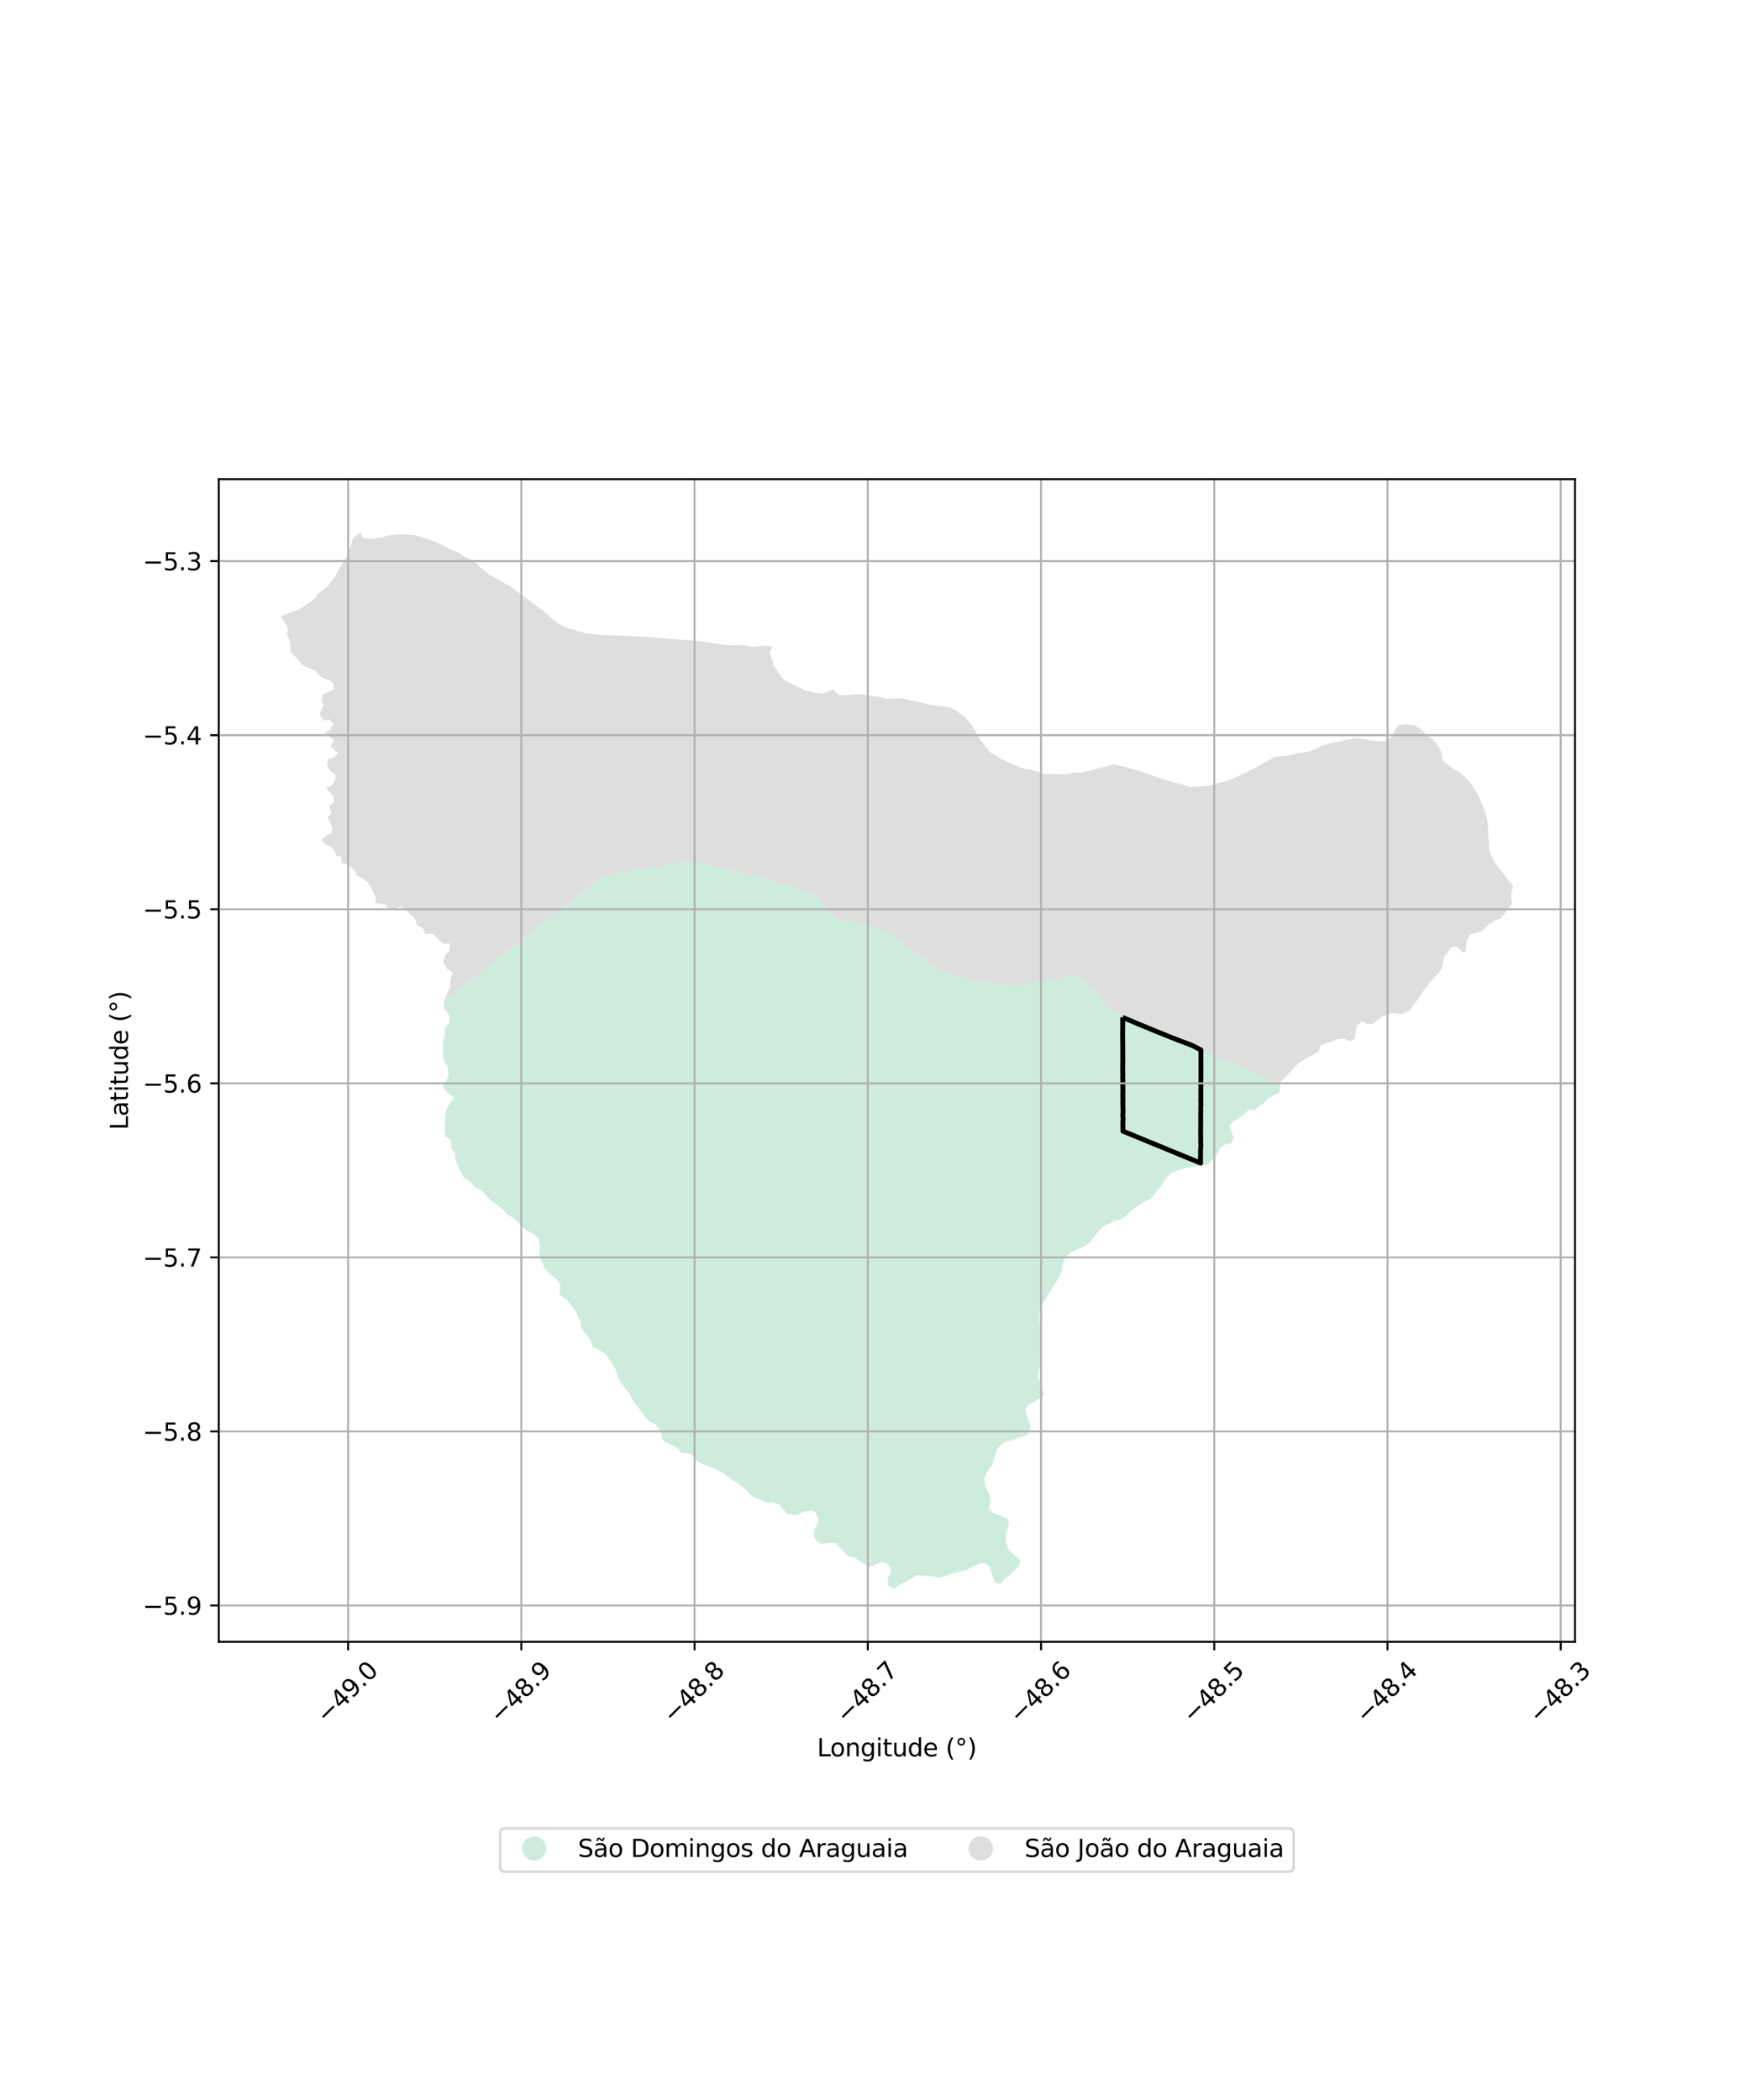 <?xml version="1.0" encoding="utf-8" standalone="no"?>
<!DOCTYPE svg PUBLIC "-//W3C//DTD SVG 1.1//EN"
  "http://www.w3.org/Graphics/SVG/1.1/DTD/svg11.dtd">
<svg xmlns:xlink="http://www.w3.org/1999/xlink" width="720pt" height="864pt" viewBox="0 0 720 864" xmlns="http://www.w3.org/2000/svg" version="1.1">
 <defs>
  <style type="text/css">*{stroke-linejoin: round; stroke-linecap: butt}</style>
 </defs>
 <g id="figure_1">
  <g id="patch_1">
   <path d="M 0 864 
L 720 864 
L 720 0 
L 0 0 
z
" style="fill: #ffffff"/>
  </g>
  <g id="axes_1">
   <g id="patch_2">
    <path d="M 90 675.493 
L 648 675.493 
L 648 197.147 
L 90 197.147 
z
" style="fill: #ffffff"/>
   </g>
   <g id="PatchCollection_1">
    <path d="M 305.849 612.086 
L 303.487 610.313 
L 300.522 608.423 
L 298.026 606.474 
L 294.779 604.654 
L 294.554 604.565 
L 288.462 602.144 
L 286.086 600.707 
L 284.307 598.164 
L 280.403 597.806 
L 278.505 595.74 
L 276.267 594.509 
L 273.758 593.395 
L 272.407 591.817 
L 271.912 589.061 
L 269.956 586.213 
L 267.912 585.136 
L 266.131 583.83 
L 262.39 578.73 
L 260.888 576.989 
L 259.003 573.491 
L 255.677 569.283 
L 254.473 567.133 
L 253.379 563.601 
L 251.798 560.901 
L 249.184 557.144 
L 246.31 555.254 
L 243.836 554.243 
L 242.83 551.15 
L 240.398 548.172 
L 239.008 546.198 
L 238.787 543.717 
L 237.009 539.784 
L 233.544 535.157 
L 230.135 532.492 
L 230.57 528.515 
L 228.616 525.959 
L 225.821 524.054 
L 223.997 521.645 
L 222.892 518.939 
L 221.881 516.819 
L 222.085 514.179 
L 222.041 511.566 
L 221.347 509.302 
L 219.232 507.393 
L 216.514 506.3 
L 213.827 503.549 
L 210.856 500.834 
L 208.938 499.902 
L 207.052 497.7 
L 201.845 493.855 
L 199.83 491.557 
L 198.104 489.765 
L 195.357 488.313 
L 193.277 485.97 
L 190.605 484.226 
L 189.673 482.149 
L 188.006 479.061 
L 187.392 476.627 
L 187.257 474.294 
L 185.731 472.545 
L 185.475 469.108 
L 183.215 467.412 
L 182.899 464.448 
L 183.08 460.716 
L 183.472 456.984 
L 185.216 453.834 
L 186.346 452.169 
L 186.759 451.562 
L 186.237 451.181 
L 184.072 449.605 
L 182.15 446.822 
L 183.414 444.856 
L 184.526 442.601 
L 184.246 439.114 
L 182.686 436.604 
L 182.224 434.346 
L 182.387 427.851 
L 183.158 425.543 
L 182.843 423.39 
L 184.601 421.161 
L 185.158 418.532 
L 184.066 416.657 
L 182.701 414.843 
L 182.664 411.94 
L 230.497 374.518 
L 248.152 360.04 
L 250.151 359.725 
L 275.072 355.796 
L 275.276 355.764 
L 279.364 354.966 
L 280.909 354.664 
L 281.304 354.675 
L 281.749 354.689 
L 281.94 354.675 
L 286.62 354.765 
L 286.802 354.808 
L 302.171 358.465 
L 313.055 360.681 
L 317.807 362.737 
L 327.865 365.587 
L 328.584 365.857 
L 336.85 368.962 
L 340.337 374.315 
L 344.828 378.784 
L 352.153 379.37 
L 360.372 381.386 
L 365.494 383.805 
L 387.196 399.634 
L 390.958 400.896 
L 397.415 402.714 
L 400.993 403.721 
L 417.924 405.915 
L 426.411 404.2 
L 427.312 404.018 
L 442.791 400.891 
L 450.829 407.58 
L 453.067 410.203 
L 454.552 413.613 
L 458.134 416.463 
L 461.809 418.06 
L 469.313 421.319 
L 470.978 422.042 
L 471.772 422.387 
L 474.571 423.602 
L 474.682 423.651 
L 475.115 423.839 
L 475.547 424.027 
L 526.432 446.128 
L 526.906 446.333 
L 526.859 446.585 
L 526.331 449.338 
L 521.992 451.837 
L 519.804 454.008 
L 517.545 455.391 
L 516.081 456.965 
L 513.883 456.599 
L 510.219 459.753 
L 507.591 461.21 
L 505.863 463.044 
L 507.65 468.29 
L 506.498 470.387 
L 503.922 470.863 
L 502.204 472.182 
L 500.737 474.858 
L 496.796 479.266 
L 494.325 479.844 
L 491.809 479.816 
L 488.565 480.33 
L 485.376 481.205 
L 481.991 482.597 
L 479.595 485.018 
L 478.078 487.39 
L 473.616 493.05 
L 471.041 494.319 
L 466.231 497.408 
L 463.872 499.7 
L 461.36 501.554 
L 458.096 502.506 
L 453.736 504.825 
L 452.182 506.336 
L 448.113 511.408 
L 446.159 512.697 
L 441.384 514.729 
L 437.937 517.61 
L 436.455 524.259 
L 429.383 535.686 
L 428.855 536.633 
L 428.696 536.92 
L 427.643 539.792 
L 427.62 544.139 
L 428.634 551.448 
L 428.479 554.821 
L 427.759 559.006 
L 428.06 561.434 
L 427.128 564.487 
L 427.269 567.097 
L 429.602 573.902 
L 426.257 576.322 
L 423.207 577.858 
L 421.92 579.825 
L 422.651 583.036 
L 424.18 586.755 
L 422.796 590.198 
L 416.372 592.485 
L 413.352 593.26 
L 410.435 595.803 
L 408.145 602.762 
L 407.364 603.885 
L 406.222 605.529 
L 404.879 608.385 
L 405.567 611.757 
L 407.13 615.044 
L 407.51 618.457 
L 406.776 620.457 
L 408.798 622.689 
L 412.575 623.91 
L 414.89 625.036 
L 415.091 627.206 
L 413.864 631.391 
L 413.727 633.991 
L 414.913 637.584 
L 418.497 640.715 
L 419.845 642.392 
L 419.566 643.043 
L 418.812 644.8 
L 415.746 647.823 
L 413.169 649.73 
L 411.726 651.588 
L 411.064 651.456 
L 409.372 651.12 
L 406.971 644.29 
L 404.952 643.097 
L 402.796 643.336 
L 397.749 645.848 
L 391.772 647.408 
L 386.761 649.132 
L 381.63 648.324 
L 377.27 648.067 
L 373.514 650.298 
L 370.828 651.585 
L 367.831 653.75 
L 365.534 652.528 
L 365.24 649.306 
L 366.724 646.313 
L 365.657 643.723 
L 363.382 642.662 
L 361.141 643.321 
L 357.615 644.89 
L 354.091 642.472 
L 351.398 640.795 
L 348.908 640.155 
L 346.985 638.232 
L 343.748 634.723 
L 340.806 634.834 
L 337.837 635.261 
L 335.784 633.926 
L 334.793 631.937 
L 334.898 631.058 
L 335.049 629.792 
L 336.691 625.637 
L 335.681 622.202 
L 333.601 621.396 
L 331.126 621.826 
L 327.583 623.478 
L 323.863 622.843 
L 322.121 620.936 
L 320.574 618.873 
L 317.744 618.158 
L 315.429 618.348 
L 312.674 616.916 
L 310.279 616.091 
L 308.598 614.722 
L 306.221 612.365 
L 305.849 612.086 
" clip-path="url(#pa196d6040f)" style="fill: #b3e2cd; fill-opacity: 0.65"/>
    <path d="M 302.171 358.465 
L 286.802 354.808 
L 286.62 354.765 
L 281.94 354.675 
L 281.749 354.689 
L 281.304 354.675 
L 280.909 354.664 
L 279.364 354.966 
L 275.276 355.764 
L 275.072 355.796 
L 250.151 359.725 
L 248.152 360.04 
L 230.497 374.518 
L 182.664 411.94 
L 185.115 406.1 
L 185.417 402.981 
L 186.265 399.896 
L 184.069 398.754 
L 182.407 396.051 
L 183.058 393.241 
L 184.936 391.018 
L 185.291 388.124 
L 182.406 388.394 
L 178.094 384.256 
L 175.063 384.249 
L 173.975 381.852 
L 171.774 380.839 
L 170.43 377.449 
L 165.068 372.856 
L 161.016 374.277 
L 160.034 374.621 
L 158.663 372.221 
L 154.353 371.456 
L 154.583 369.37 
L 152.511 364.833 
L 151.222 363.018 
L 149.345 361.53 
L 147.083 360.362 
L 145.974 358.417 
L 142.906 355.351 
L 140.673 355.202 
L 140.335 352.483 
L 138.273 351.976 
L 137.605 349.711 
L 135.863 348.237 
L 133.72 347.35 
L 132.295 345.477 
L 134.275 343.777 
L 136.516 342.59 
L 136.691 340.389 
L 134.733 336.121 
L 136.336 334.747 
L 135.345 331.58 
L 137.207 330.268 
L 137.308 327.679 
L 134.115 324.266 
L 136.492 323.209 
L 137.902 320.997 
L 138.074 318.531 
L 136 317.315 
L 134.572 314.798 
L 135.008 312.459 
L 137.303 311.535 
L 139.283 309.772 
L 137.421 308.553 
L 136.057 306.94 
L 137.445 304.534 
L 133.642 301.778 
L 135.936 300.005 
L 137.147 297.858 
L 135.382 295.924 
L 133.406 296.527 
L 131.582 294.336 
L 132.135 292.067 
L 133.227 290.238 
L 132.18 288.041 
L 132.909 285.684 
L 137.109 283.792 
L 137.343 281.714 
L 135.837 279.978 
L 133.582 279.345 
L 131.327 277.937 
L 131.121 277.643 
L 130.014 276.067 
L 124.476 273.715 
L 122.907 271.514 
L 119.351 268.239 
L 119.539 266.499 
L 119.645 265.514 
L 119.053 263.126 
L 118.145 261.248 
L 118.5 259.11 
L 117.846 257.102 
L 116.176 254.681 
L 115.364 253.503 
L 123.203 250.71 
L 129.596 246.193 
L 131.329 243.907 
L 134.913 241.016 
L 137.965 237.168 
L 139.936 233.147 
L 142.889 228.699 
L 143.926 225.621 
L 145.402 221.237 
L 148.495 218.89 
L 149.067 221.292 
L 152.292 221.671 
L 155.406 221.406 
L 160.787 220.162 
L 164.03 219.822 
L 170.29 220.126 
L 173.71 220.962 
L 180.508 223.54 
L 184.957 225.871 
L 188.065 227.026 
L 191.356 229.16 
L 196.006 231.618 
L 197.946 233.758 
L 201.77 236.667 
L 210.161 241.392 
L 224.259 251.94 
L 228.139 255.435 
L 232.277 258.02 
L 236.395 259.208 
L 240.753 260.465 
L 247.092 261.2 
L 262.317 261.799 
L 287.138 263.693 
L 299.331 265.479 
L 306.031 265.455 
L 309.722 266.093 
L 314.895 265.616 
L 317.73 266.067 
L 316.58 268.731 
L 317.745 271.067 
L 318.137 273.6 
L 321.902 279.117 
L 324.612 280.788 
L 330.752 283.826 
L 334.176 284.789 
L 338.317 285.422 
L 342.569 283.593 
L 345.087 286.119 
L 353.739 285.565 
L 361.421 286.65 
L 364.644 287.479 
L 370.899 287.261 
L 382.707 289.967 
L 389.245 290.825 
L 392.326 291.672 
L 397.173 295.097 
L 400.279 298.987 
L 403.443 304.529 
L 403.534 304.688 
L 407.552 309.676 
L 410.083 310.971 
L 411.825 312.265 
L 419.974 315.825 
L 419.976 315.825 
L 422.331 316.454 
L 424.929 316.959 
L 430.638 318.617 
L 433.007 318.361 
L 438.097 318.6 
L 441.974 317.875 
L 445.379 317.844 
L 458.575 314.44 
L 468.393 317.018 
L 477.444 320.229 
L 489.674 323.828 
L 495.885 323.488 
L 505.606 321.051 
L 512.942 317.683 
L 516.282 315.881 
L 517.241 315.364 
L 521.461 313.087 
L 524.82 311.275 
L 529.604 310.919 
L 532.76 310.163 
L 534.808 309.672 
L 537.699 309.361 
L 541.073 308.316 
L 541.295 308.196 
L 543.456 307.027 
L 543.637 306.968 
L 546.319 306.084 
L 556.911 303.78 
L 558.757 303.639 
L 566.135 304.97 
L 569.827 304.914 
L 572.792 303.082 
L 573.841 300.47 
L 575.179 298.721 
L 575.48 298.328 
L 578.186 297.961 
L 578.932 298.037 
L 581.729 298.324 
L 583.963 299.595 
L 589.752 304.432 
L 592.022 307.372 
L 593.191 309.99 
L 593.41 312.882 
L 593.864 313.233 
L 595.729 314.675 
L 598.361 316.711 
L 600.756 317.808 
L 605.352 322.407 
L 606.468 324.343 
L 608.457 327.792 
L 609.471 330.267 
L 609.61 330.607 
L 611.249 334.605 
L 611.4 335.261 
L 612.025 337.975 
L 612.846 350.501 
L 614.055 352.958 
L 615.133 355.15 
L 619.98 361.332 
L 622.636 364.721 
L 621.61 367.673 
L 621.663 368.096 
L 622.108 371.675 
L 617.347 378.007 
L 615.783 378.408 
L 612.775 380.062 
L 609.51 383.148 
L 604.739 384.561 
L 603.532 386.718 
L 602.995 391.274 
L 602.475 392.158 
L 601.294 391.393 
L 599.49 389.417 
L 597.236 389.703 
L 594.222 393.503 
L 593.175 398.257 
L 591.97 400.221 
L 587.673 404.943 
L 580.64 414.83 
L 579.456 416.133 
L 576.486 417.269 
L 572.965 416.752 
L 568.744 418.251 
L 564.786 421.345 
L 562.643 421.364 
L 560.252 420.15 
L 558.25 422.116 
L 557.34 427.262 
L 555.537 428.452 
L 553.262 427.3 
L 550.549 427.519 
L 543.228 430.122 
L 542.532 432.669 
L 535.088 436.833 
L 532.771 438.738 
L 531.367 440.568 
L 527.206 444.772 
L 526.906 446.333 
L 526.432 446.128 
L 475.547 424.027 
L 475.115 423.839 
L 474.682 423.651 
L 474.571 423.602 
L 471.772 422.387 
L 470.978 422.042 
L 469.313 421.319 
L 461.809 418.06 
L 458.134 416.463 
L 454.552 413.613 
L 453.067 410.203 
L 450.829 407.58 
L 442.791 400.891 
L 427.312 404.018 
L 426.411 404.2 
L 417.924 405.915 
L 400.993 403.721 
L 397.415 402.714 
L 390.958 400.896 
L 387.196 399.634 
L 365.494 383.805 
L 360.372 381.386 
L 352.153 379.37 
L 344.828 378.784 
L 340.337 374.315 
L 336.85 368.962 
L 328.584 365.857 
L 327.865 365.587 
L 317.807 362.737 
L 313.055 360.681 
L 302.171 358.465 
" clip-path="url(#pa196d6040f)" style="fill: #cccccc; fill-opacity: 0.65"/>
   </g>
   <g id="PatchCollection_2">
    <path d="M 461.881 418.579 
L 463.816 419.407 
L 465.319 419.992 
L 466.512 420.528 
L 468.364 421.329 
L 469.039 421.576 
L 469.412 421.759 
L 471.23 422.485 
L 472.962 423.205 
L 474.797 423.963 
L 475.637 424.312 
L 477.998 425.263 
L 478.116 425.314 
L 480.9 426.416 
L 481.226 426.559 
L 483.711 427.529 
L 484.444 427.827 
L 486.274 428.524 
L 488.947 429.506 
L 490.868 430.325 
L 491.446 430.606 
L 494.087 431.977 
L 494.1 433.138 
L 494.098 435.975 
L 494.109 439.394 
L 494.093 441.308 
L 494.104 443.312 
L 494.097 443.346 
L 494.063 444.974 
L 494.106 446.507 
L 494.056 449.075 
L 494.035 450.153 
L 494.098 451.461 
L 494.026 452.738 
L 494.105 454.649 
L 494.016 455.328 
L 494.026 457.094 
L 494.005 457.769 
L 494.003 460.504 
L 494.011 461.057 
L 494.013 462.158 
L 493.983 463.1 
L 494.001 464.355 
L 493.982 465.076 
L 493.968 465.693 
L 493.993 467.31 
L 494.005 468.629 
L 493.992 469.762 
L 494.052 470.626 
L 494.071 471.492 
L 494.022 472.184 
L 493.95 472.896 
L 493.94 473.657 
L 493.938 474.36 
L 493.954 474.854 
L 493.964 475.383 
L 493.908 476.202 
L 493.947 478.517 
L 477.884 471.913 
L 462.013 465.391 
L 461.965 462.069 
L 462.065 460.231 
L 461.926 458.61 
L 462.06 457.646 
L 461.998 455.037 
L 461.961 454.028 
L 461.993 452.449 
L 461.949 450.178 
L 461.987 449.851 
L 461.982 447.261 
L 461.947 447.239 
L 461.975 444.66 
L 461.917 443.264 
L 461.972 442.082 
L 461.912 441.031 
L 461.928 437.583 
L 461.962 436.894 
L 461.93 434.422 
L 461.92 431.434 
L 461.928 431.192 
L 461.9 427.917 
L 461.881 424.774 
L 461.909 422.165 
L 461.901 419.948 
L 461.881 418.579 
" clip-path="url(#pa196d6040f)" style="fill: none; stroke: #000000; stroke-width: 2"/>
   </g>
   <g id="matplotlib.axis_1">
    <g id="xtick_1">
     <g id="line2d_1">
      <path d="M 143.22 675.493 
L 143.22 197.147 
" clip-path="url(#pa196d6040f)" style="fill: none; stroke: #b0b0b0; stroke-width: 0.8; stroke-linecap: square"/>
     </g>
     <g id="line2d_2">
      <defs>
       <path id="m1366c09966" d="M 0 0 
L 0 3.5 
" style="stroke: #000000; stroke-width: 0.8"/>
      </defs>
      <g>
       <use xlink:href="#m1366c09966" x="143.22" y="675.493" style="stroke: #000000; stroke-width: 0.8"/>
      </g>
     </g>
     <g id="text_1">
      <!-- −49.0 -->
      <g transform="translate(134.336 709.536) rotate(-45) scale(0.1 -0.1)">
       <defs>
        <path id="DejaVuSans-2212" d="M 678 2272 
L 4684 2272 
L 4684 1741 
L 678 1741 
L 678 2272 
z
" transform="scale(0.016)"/>
        <path id="DejaVuSans-34" d="M 2419 4116 
L 825 1625 
L 2419 1625 
L 2419 4116 
z
M 2253 4666 
L 3047 4666 
L 3047 1625 
L 3713 1625 
L 3713 1100 
L 3047 1100 
L 3047 0 
L 2419 0 
L 2419 1100 
L 313 1100 
L 313 1709 
L 2253 4666 
z
" transform="scale(0.016)"/>
        <path id="DejaVuSans-39" d="M 703 97 
L 703 672 
Q 941 559 1184 500 
Q 1428 441 1663 441 
Q 2288 441 2617 861 
Q 2947 1281 2994 2138 
Q 2813 1869 2534 1725 
Q 2256 1581 1919 1581 
Q 1219 1581 811 2004 
Q 403 2428 403 3163 
Q 403 3881 828 4315 
Q 1253 4750 1959 4750 
Q 2769 4750 3195 4129 
Q 3622 3509 3622 2328 
Q 3622 1225 3098 567 
Q 2575 -91 1691 -91 
Q 1453 -91 1209 -44 
Q 966 3 703 97 
z
M 1959 2075 
Q 2384 2075 2632 2365 
Q 2881 2656 2881 3163 
Q 2881 3666 2632 3958 
Q 2384 4250 1959 4250 
Q 1534 4250 1286 3958 
Q 1038 3666 1038 3163 
Q 1038 2656 1286 2365 
Q 1534 2075 1959 2075 
z
" transform="scale(0.016)"/>
        <path id="DejaVuSans-2e" d="M 684 794 
L 1344 794 
L 1344 0 
L 684 0 
L 684 794 
z
" transform="scale(0.016)"/>
        <path id="DejaVuSans-30" d="M 2034 4250 
Q 1547 4250 1301 3770 
Q 1056 3291 1056 2328 
Q 1056 1369 1301 889 
Q 1547 409 2034 409 
Q 2525 409 2770 889 
Q 3016 1369 3016 2328 
Q 3016 3291 2770 3770 
Q 2525 4250 2034 4250 
z
M 2034 4750 
Q 2819 4750 3233 4129 
Q 3647 3509 3647 2328 
Q 3647 1150 3233 529 
Q 2819 -91 2034 -91 
Q 1250 -91 836 529 
Q 422 1150 422 2328 
Q 422 3509 836 4129 
Q 1250 4750 2034 4750 
z
" transform="scale(0.016)"/>
       </defs>
       <use xlink:href="#DejaVuSans-2212"/>
       <use xlink:href="#DejaVuSans-34" transform="translate(83.789 0)"/>
       <use xlink:href="#DejaVuSans-39" transform="translate(147.412 0)"/>
       <use xlink:href="#DejaVuSans-2e" transform="translate(211.035 0)"/>
       <use xlink:href="#DejaVuSans-30" transform="translate(242.822 0)"/>
      </g>
     </g>
    </g>
    <g id="xtick_2">
     <g id="line2d_3">
      <path d="M 214.492 675.493 
L 214.492 197.147 
" clip-path="url(#pa196d6040f)" style="fill: none; stroke: #b0b0b0; stroke-width: 0.8; stroke-linecap: square"/>
     </g>
     <g id="line2d_4">
      <g>
       <use xlink:href="#m1366c09966" x="214.492" y="675.493" style="stroke: #000000; stroke-width: 0.8"/>
      </g>
     </g>
     <g id="text_2">
      <!-- −48.9 -->
      <g transform="translate(205.609 709.536) rotate(-45) scale(0.1 -0.1)">
       <defs>
        <path id="DejaVuSans-38" d="M 2034 2216 
Q 1584 2216 1326 1975 
Q 1069 1734 1069 1313 
Q 1069 891 1326 650 
Q 1584 409 2034 409 
Q 2484 409 2743 651 
Q 3003 894 3003 1313 
Q 3003 1734 2745 1975 
Q 2488 2216 2034 2216 
z
M 1403 2484 
Q 997 2584 770 2862 
Q 544 3141 544 3541 
Q 544 4100 942 4425 
Q 1341 4750 2034 4750 
Q 2731 4750 3128 4425 
Q 3525 4100 3525 3541 
Q 3525 3141 3298 2862 
Q 3072 2584 2669 2484 
Q 3125 2378 3379 2068 
Q 3634 1759 3634 1313 
Q 3634 634 3220 271 
Q 2806 -91 2034 -91 
Q 1263 -91 848 271 
Q 434 634 434 1313 
Q 434 1759 690 2068 
Q 947 2378 1403 2484 
z
M 1172 3481 
Q 1172 3119 1398 2916 
Q 1625 2713 2034 2713 
Q 2441 2713 2670 2916 
Q 2900 3119 2900 3481 
Q 2900 3844 2670 4047 
Q 2441 4250 2034 4250 
Q 1625 4250 1398 4047 
Q 1172 3844 1172 3481 
z
" transform="scale(0.016)"/>
       </defs>
       <use xlink:href="#DejaVuSans-2212"/>
       <use xlink:href="#DejaVuSans-34" transform="translate(83.789 0)"/>
       <use xlink:href="#DejaVuSans-38" transform="translate(147.412 0)"/>
       <use xlink:href="#DejaVuSans-2e" transform="translate(211.035 0)"/>
       <use xlink:href="#DejaVuSans-39" transform="translate(242.822 0)"/>
      </g>
     </g>
    </g>
    <g id="xtick_3">
     <g id="line2d_5">
      <path d="M 285.765 675.493 
L 285.765 197.147 
" clip-path="url(#pa196d6040f)" style="fill: none; stroke: #b0b0b0; stroke-width: 0.8; stroke-linecap: square"/>
     </g>
     <g id="line2d_6">
      <g>
       <use xlink:href="#m1366c09966" x="285.765" y="675.493" style="stroke: #000000; stroke-width: 0.8"/>
      </g>
     </g>
     <g id="text_3">
      <!-- −48.8 -->
      <g transform="translate(276.881 709.536) rotate(-45) scale(0.1 -0.1)">
       <use xlink:href="#DejaVuSans-2212"/>
       <use xlink:href="#DejaVuSans-34" transform="translate(83.789 0)"/>
       <use xlink:href="#DejaVuSans-38" transform="translate(147.412 0)"/>
       <use xlink:href="#DejaVuSans-2e" transform="translate(211.035 0)"/>
       <use xlink:href="#DejaVuSans-38" transform="translate(242.822 0)"/>
      </g>
     </g>
    </g>
    <g id="xtick_4">
     <g id="line2d_7">
      <path d="M 357.037 675.493 
L 357.037 197.147 
" clip-path="url(#pa196d6040f)" style="fill: none; stroke: #b0b0b0; stroke-width: 0.8; stroke-linecap: square"/>
     </g>
     <g id="line2d_8">
      <g>
       <use xlink:href="#m1366c09966" x="357.037" y="675.493" style="stroke: #000000; stroke-width: 0.8"/>
      </g>
     </g>
     <g id="text_4">
      <!-- −48.7 -->
      <g transform="translate(348.154 709.536) rotate(-45) scale(0.1 -0.1)">
       <defs>
        <path id="DejaVuSans-37" d="M 525 4666 
L 3525 4666 
L 3525 4397 
L 1831 0 
L 1172 0 
L 2766 4134 
L 525 4134 
L 525 4666 
z
" transform="scale(0.016)"/>
       </defs>
       <use xlink:href="#DejaVuSans-2212"/>
       <use xlink:href="#DejaVuSans-34" transform="translate(83.789 0)"/>
       <use xlink:href="#DejaVuSans-38" transform="translate(147.412 0)"/>
       <use xlink:href="#DejaVuSans-2e" transform="translate(211.035 0)"/>
       <use xlink:href="#DejaVuSans-37" transform="translate(242.822 0)"/>
      </g>
     </g>
    </g>
    <g id="xtick_5">
     <g id="line2d_9">
      <path d="M 428.31 675.493 
L 428.31 197.147 
" clip-path="url(#pa196d6040f)" style="fill: none; stroke: #b0b0b0; stroke-width: 0.8; stroke-linecap: square"/>
     </g>
     <g id="line2d_10">
      <g>
       <use xlink:href="#m1366c09966" x="428.31" y="675.493" style="stroke: #000000; stroke-width: 0.8"/>
      </g>
     </g>
     <g id="text_5">
      <!-- −48.6 -->
      <g transform="translate(419.426 709.536) rotate(-45) scale(0.1 -0.1)">
       <defs>
        <path id="DejaVuSans-36" d="M 2113 2584 
Q 1688 2584 1439 2293 
Q 1191 2003 1191 1497 
Q 1191 994 1439 701 
Q 1688 409 2113 409 
Q 2538 409 2786 701 
Q 3034 994 3034 1497 
Q 3034 2003 2786 2293 
Q 2538 2584 2113 2584 
z
M 3366 4563 
L 3366 3988 
Q 3128 4100 2886 4159 
Q 2644 4219 2406 4219 
Q 1781 4219 1451 3797 
Q 1122 3375 1075 2522 
Q 1259 2794 1537 2939 
Q 1816 3084 2150 3084 
Q 2853 3084 3261 2657 
Q 3669 2231 3669 1497 
Q 3669 778 3244 343 
Q 2819 -91 2113 -91 
Q 1303 -91 875 529 
Q 447 1150 447 2328 
Q 447 3434 972 4092 
Q 1497 4750 2381 4750 
Q 2619 4750 2861 4703 
Q 3103 4656 3366 4563 
z
" transform="scale(0.016)"/>
       </defs>
       <use xlink:href="#DejaVuSans-2212"/>
       <use xlink:href="#DejaVuSans-34" transform="translate(83.789 0)"/>
       <use xlink:href="#DejaVuSans-38" transform="translate(147.412 0)"/>
       <use xlink:href="#DejaVuSans-2e" transform="translate(211.035 0)"/>
       <use xlink:href="#DejaVuSans-36" transform="translate(242.822 0)"/>
      </g>
     </g>
    </g>
    <g id="xtick_6">
     <g id="line2d_11">
      <path d="M 499.582 675.493 
L 499.582 197.147 
" clip-path="url(#pa196d6040f)" style="fill: none; stroke: #b0b0b0; stroke-width: 0.8; stroke-linecap: square"/>
     </g>
     <g id="line2d_12">
      <g>
       <use xlink:href="#m1366c09966" x="499.582" y="675.493" style="stroke: #000000; stroke-width: 0.8"/>
      </g>
     </g>
     <g id="text_6">
      <!-- −48.5 -->
      <g transform="translate(490.699 709.536) rotate(-45) scale(0.1 -0.1)">
       <defs>
        <path id="DejaVuSans-35" d="M 691 4666 
L 3169 4666 
L 3169 4134 
L 1269 4134 
L 1269 2991 
Q 1406 3038 1543 3061 
Q 1681 3084 1819 3084 
Q 2600 3084 3056 2656 
Q 3513 2228 3513 1497 
Q 3513 744 3044 326 
Q 2575 -91 1722 -91 
Q 1428 -91 1123 -41 
Q 819 9 494 109 
L 494 744 
Q 775 591 1075 516 
Q 1375 441 1709 441 
Q 2250 441 2565 725 
Q 2881 1009 2881 1497 
Q 2881 1984 2565 2268 
Q 2250 2553 1709 2553 
Q 1456 2553 1204 2497 
Q 953 2441 691 2322 
L 691 4666 
z
" transform="scale(0.016)"/>
       </defs>
       <use xlink:href="#DejaVuSans-2212"/>
       <use xlink:href="#DejaVuSans-34" transform="translate(83.789 0)"/>
       <use xlink:href="#DejaVuSans-38" transform="translate(147.412 0)"/>
       <use xlink:href="#DejaVuSans-2e" transform="translate(211.035 0)"/>
       <use xlink:href="#DejaVuSans-35" transform="translate(242.822 0)"/>
      </g>
     </g>
    </g>
    <g id="xtick_7">
     <g id="line2d_13">
      <path d="M 570.855 675.493 
L 570.855 197.147 
" clip-path="url(#pa196d6040f)" style="fill: none; stroke: #b0b0b0; stroke-width: 0.8; stroke-linecap: square"/>
     </g>
     <g id="line2d_14">
      <g>
       <use xlink:href="#m1366c09966" x="570.855" y="675.493" style="stroke: #000000; stroke-width: 0.8"/>
      </g>
     </g>
     <g id="text_7">
      <!-- −48.4 -->
      <g transform="translate(561.971 709.536) rotate(-45) scale(0.1 -0.1)">
       <use xlink:href="#DejaVuSans-2212"/>
       <use xlink:href="#DejaVuSans-34" transform="translate(83.789 0)"/>
       <use xlink:href="#DejaVuSans-38" transform="translate(147.412 0)"/>
       <use xlink:href="#DejaVuSans-2e" transform="translate(211.035 0)"/>
       <use xlink:href="#DejaVuSans-34" transform="translate(242.822 0)"/>
      </g>
     </g>
    </g>
    <g id="xtick_8">
     <g id="line2d_15">
      <path d="M 642.127 675.493 
L 642.127 197.147 
" clip-path="url(#pa196d6040f)" style="fill: none; stroke: #b0b0b0; stroke-width: 0.8; stroke-linecap: square"/>
     </g>
     <g id="line2d_16">
      <g>
       <use xlink:href="#m1366c09966" x="642.127" y="675.493" style="stroke: #000000; stroke-width: 0.8"/>
      </g>
     </g>
     <g id="text_8">
      <!-- −48.3 -->
      <g transform="translate(633.244 709.536) rotate(-45) scale(0.1 -0.1)">
       <defs>
        <path id="DejaVuSans-33" d="M 2597 2516 
Q 3050 2419 3304 2112 
Q 3559 1806 3559 1356 
Q 3559 666 3084 287 
Q 2609 -91 1734 -91 
Q 1441 -91 1130 -33 
Q 819 25 488 141 
L 488 750 
Q 750 597 1062 519 
Q 1375 441 1716 441 
Q 2309 441 2620 675 
Q 2931 909 2931 1356 
Q 2931 1769 2642 2001 
Q 2353 2234 1838 2234 
L 1294 2234 
L 1294 2753 
L 1863 2753 
Q 2328 2753 2575 2939 
Q 2822 3125 2822 3475 
Q 2822 3834 2567 4026 
Q 2313 4219 1838 4219 
Q 1578 4219 1281 4162 
Q 984 4106 628 3988 
L 628 4550 
Q 988 4650 1302 4700 
Q 1616 4750 1894 4750 
Q 2613 4750 3031 4423 
Q 3450 4097 3450 3541 
Q 3450 3153 3228 2886 
Q 3006 2619 2597 2516 
z
" transform="scale(0.016)"/>
       </defs>
       <use xlink:href="#DejaVuSans-2212"/>
       <use xlink:href="#DejaVuSans-34" transform="translate(83.789 0)"/>
       <use xlink:href="#DejaVuSans-38" transform="translate(147.412 0)"/>
       <use xlink:href="#DejaVuSans-2e" transform="translate(211.035 0)"/>
       <use xlink:href="#DejaVuSans-33" transform="translate(242.822 0)"/>
      </g>
     </g>
    </g>
    <g id="text_9">
     <!-- Longitude (°) -->
     <g transform="translate(336.14 722.605) scale(0.1 -0.1)">
      <defs>
       <path id="DejaVuSans-4c" d="M 628 4666 
L 1259 4666 
L 1259 531 
L 3531 531 
L 3531 0 
L 628 0 
L 628 4666 
z
" transform="scale(0.016)"/>
       <path id="DejaVuSans-6f" d="M 1959 3097 
Q 1497 3097 1228 2736 
Q 959 2375 959 1747 
Q 959 1119 1226 758 
Q 1494 397 1959 397 
Q 2419 397 2687 759 
Q 2956 1122 2956 1747 
Q 2956 2369 2687 2733 
Q 2419 3097 1959 3097 
z
M 1959 3584 
Q 2709 3584 3137 3096 
Q 3566 2609 3566 1747 
Q 3566 888 3137 398 
Q 2709 -91 1959 -91 
Q 1206 -91 779 398 
Q 353 888 353 1747 
Q 353 2609 779 3096 
Q 1206 3584 1959 3584 
z
" transform="scale(0.016)"/>
       <path id="DejaVuSans-6e" d="M 3513 2113 
L 3513 0 
L 2938 0 
L 2938 2094 
Q 2938 2591 2744 2837 
Q 2550 3084 2163 3084 
Q 1697 3084 1428 2787 
Q 1159 2491 1159 1978 
L 1159 0 
L 581 0 
L 581 3500 
L 1159 3500 
L 1159 2956 
Q 1366 3272 1645 3428 
Q 1925 3584 2291 3584 
Q 2894 3584 3203 3211 
Q 3513 2838 3513 2113 
z
" transform="scale(0.016)"/>
       <path id="DejaVuSans-67" d="M 2906 1791 
Q 2906 2416 2648 2759 
Q 2391 3103 1925 3103 
Q 1463 3103 1205 2759 
Q 947 2416 947 1791 
Q 947 1169 1205 825 
Q 1463 481 1925 481 
Q 2391 481 2648 825 
Q 2906 1169 2906 1791 
z
M 3481 434 
Q 3481 -459 3084 -895 
Q 2688 -1331 1869 -1331 
Q 1566 -1331 1297 -1286 
Q 1028 -1241 775 -1147 
L 775 -588 
Q 1028 -725 1275 -790 
Q 1522 -856 1778 -856 
Q 2344 -856 2625 -561 
Q 2906 -266 2906 331 
L 2906 616 
Q 2728 306 2450 153 
Q 2172 0 1784 0 
Q 1141 0 747 490 
Q 353 981 353 1791 
Q 353 2603 747 3093 
Q 1141 3584 1784 3584 
Q 2172 3584 2450 3431 
Q 2728 3278 2906 2969 
L 2906 3500 
L 3481 3500 
L 3481 434 
z
" transform="scale(0.016)"/>
       <path id="DejaVuSans-69" d="M 603 3500 
L 1178 3500 
L 1178 0 
L 603 0 
L 603 3500 
z
M 603 4863 
L 1178 4863 
L 1178 4134 
L 603 4134 
L 603 4863 
z
" transform="scale(0.016)"/>
       <path id="DejaVuSans-74" d="M 1172 4494 
L 1172 3500 
L 2356 3500 
L 2356 3053 
L 1172 3053 
L 1172 1153 
Q 1172 725 1289 603 
Q 1406 481 1766 481 
L 2356 481 
L 2356 0 
L 1766 0 
Q 1100 0 847 248 
Q 594 497 594 1153 
L 594 3053 
L 172 3053 
L 172 3500 
L 594 3500 
L 594 4494 
L 1172 4494 
z
" transform="scale(0.016)"/>
       <path id="DejaVuSans-75" d="M 544 1381 
L 544 3500 
L 1119 3500 
L 1119 1403 
Q 1119 906 1312 657 
Q 1506 409 1894 409 
Q 2359 409 2629 706 
Q 2900 1003 2900 1516 
L 2900 3500 
L 3475 3500 
L 3475 0 
L 2900 0 
L 2900 538 
Q 2691 219 2414 64 
Q 2138 -91 1772 -91 
Q 1169 -91 856 284 
Q 544 659 544 1381 
z
M 1991 3584 
L 1991 3584 
z
" transform="scale(0.016)"/>
       <path id="DejaVuSans-64" d="M 2906 2969 
L 2906 4863 
L 3481 4863 
L 3481 0 
L 2906 0 
L 2906 525 
Q 2725 213 2448 61 
Q 2172 -91 1784 -91 
Q 1150 -91 751 415 
Q 353 922 353 1747 
Q 353 2572 751 3078 
Q 1150 3584 1784 3584 
Q 2172 3584 2448 3432 
Q 2725 3281 2906 2969 
z
M 947 1747 
Q 947 1113 1208 752 
Q 1469 391 1925 391 
Q 2381 391 2643 752 
Q 2906 1113 2906 1747 
Q 2906 2381 2643 2742 
Q 2381 3103 1925 3103 
Q 1469 3103 1208 2742 
Q 947 2381 947 1747 
z
" transform="scale(0.016)"/>
       <path id="DejaVuSans-65" d="M 3597 1894 
L 3597 1613 
L 953 1613 
Q 991 1019 1311 708 
Q 1631 397 2203 397 
Q 2534 397 2845 478 
Q 3156 559 3463 722 
L 3463 178 
Q 3153 47 2828 -22 
Q 2503 -91 2169 -91 
Q 1331 -91 842 396 
Q 353 884 353 1716 
Q 353 2575 817 3079 
Q 1281 3584 2069 3584 
Q 2775 3584 3186 3129 
Q 3597 2675 3597 1894 
z
M 3022 2063 
Q 3016 2534 2758 2815 
Q 2500 3097 2075 3097 
Q 1594 3097 1305 2825 
Q 1016 2553 972 2059 
L 3022 2063 
z
" transform="scale(0.016)"/>
       <path id="DejaVuSans-20" transform="scale(0.016)"/>
       <path id="DejaVuSans-28" d="M 1984 4856 
Q 1566 4138 1362 3434 
Q 1159 2731 1159 2009 
Q 1159 1288 1364 580 
Q 1569 -128 1984 -844 
L 1484 -844 
Q 1016 -109 783 600 
Q 550 1309 550 2009 
Q 550 2706 781 3412 
Q 1013 4119 1484 4856 
L 1984 4856 
z
" transform="scale(0.016)"/>
       <path id="DejaVuSans-b0" d="M 1600 4347 
Q 1350 4347 1178 4173 
Q 1006 4000 1006 3750 
Q 1006 3503 1178 3333 
Q 1350 3163 1600 3163 
Q 1850 3163 2022 3333 
Q 2194 3503 2194 3750 
Q 2194 3997 2020 4172 
Q 1847 4347 1600 4347 
z
M 1600 4750 
Q 1800 4750 1984 4673 
Q 2169 4597 2303 4453 
Q 2447 4313 2519 4134 
Q 2591 3956 2591 3750 
Q 2591 3338 2302 3052 
Q 2013 2766 1594 2766 
Q 1172 2766 890 3047 
Q 609 3328 609 3750 
Q 609 4169 896 4459 
Q 1184 4750 1600 4750 
z
" transform="scale(0.016)"/>
       <path id="DejaVuSans-29" d="M 513 4856 
L 1013 4856 
Q 1481 4119 1714 3412 
Q 1947 2706 1947 2009 
Q 1947 1309 1714 600 
Q 1481 -109 1013 -844 
L 513 -844 
Q 928 -128 1133 580 
Q 1338 1288 1338 2009 
Q 1338 2731 1133 3434 
Q 928 4138 513 4856 
z
" transform="scale(0.016)"/>
      </defs>
      <use xlink:href="#DejaVuSans-4c"/>
      <use xlink:href="#DejaVuSans-6f" transform="translate(53.963 0)"/>
      <use xlink:href="#DejaVuSans-6e" transform="translate(115.145 0)"/>
      <use xlink:href="#DejaVuSans-67" transform="translate(178.523 0)"/>
      <use xlink:href="#DejaVuSans-69" transform="translate(242 0)"/>
      <use xlink:href="#DejaVuSans-74" transform="translate(269.783 0)"/>
      <use xlink:href="#DejaVuSans-75" transform="translate(308.992 0)"/>
      <use xlink:href="#DejaVuSans-64" transform="translate(372.371 0)"/>
      <use xlink:href="#DejaVuSans-65" transform="translate(435.848 0)"/>
      <use xlink:href="#DejaVuSans-20" transform="translate(497.371 0)"/>
      <use xlink:href="#DejaVuSans-28" transform="translate(529.158 0)"/>
      <use xlink:href="#DejaVuSans-b0" transform="translate(568.172 0)"/>
      <use xlink:href="#DejaVuSans-29" transform="translate(618.172 0)"/>
     </g>
    </g>
   </g>
   <g id="matplotlib.axis_2">
    <g id="ytick_1">
     <g id="line2d_17">
      <path d="M 90 660.546 
L 648 660.546 
" clip-path="url(#pa196d6040f)" style="fill: none; stroke: #b0b0b0; stroke-width: 0.8; stroke-linecap: square"/>
     </g>
     <g id="line2d_18">
      <defs>
       <path id="m472808119e" d="M 0 0 
L -3.5 0 
" style="stroke: #000000; stroke-width: 0.8"/>
      </defs>
      <g>
       <use xlink:href="#m472808119e" x="90" y="660.546" style="stroke: #000000; stroke-width: 0.8"/>
      </g>
     </g>
     <g id="text_10">
      <!-- −5.9 -->
      <g transform="translate(58.717 664.345) scale(0.1 -0.1)">
       <use xlink:href="#DejaVuSans-2212"/>
       <use xlink:href="#DejaVuSans-35" transform="translate(83.789 0)"/>
       <use xlink:href="#DejaVuSans-2e" transform="translate(147.412 0)"/>
       <use xlink:href="#DejaVuSans-39" transform="translate(179.199 0)"/>
      </g>
     </g>
    </g>
    <g id="ytick_2">
     <g id="line2d_19">
      <path d="M 90 588.931 
L 648 588.931 
" clip-path="url(#pa196d6040f)" style="fill: none; stroke: #b0b0b0; stroke-width: 0.8; stroke-linecap: square"/>
     </g>
     <g id="line2d_20">
      <g>
       <use xlink:href="#m472808119e" x="90" y="588.931" style="stroke: #000000; stroke-width: 0.8"/>
      </g>
     </g>
     <g id="text_11">
      <!-- −5.8 -->
      <g transform="translate(58.717 592.731) scale(0.1 -0.1)">
       <use xlink:href="#DejaVuSans-2212"/>
       <use xlink:href="#DejaVuSans-35" transform="translate(83.789 0)"/>
       <use xlink:href="#DejaVuSans-2e" transform="translate(147.412 0)"/>
       <use xlink:href="#DejaVuSans-38" transform="translate(179.199 0)"/>
      </g>
     </g>
    </g>
    <g id="ytick_3">
     <g id="line2d_21">
      <path d="M 90 517.317 
L 648 517.317 
" clip-path="url(#pa196d6040f)" style="fill: none; stroke: #b0b0b0; stroke-width: 0.8; stroke-linecap: square"/>
     </g>
     <g id="line2d_22">
      <g>
       <use xlink:href="#m472808119e" x="90" y="517.317" style="stroke: #000000; stroke-width: 0.8"/>
      </g>
     </g>
     <g id="text_12">
      <!-- −5.7 -->
      <g transform="translate(58.717 521.116) scale(0.1 -0.1)">
       <use xlink:href="#DejaVuSans-2212"/>
       <use xlink:href="#DejaVuSans-35" transform="translate(83.789 0)"/>
       <use xlink:href="#DejaVuSans-2e" transform="translate(147.412 0)"/>
       <use xlink:href="#DejaVuSans-37" transform="translate(179.199 0)"/>
      </g>
     </g>
    </g>
    <g id="ytick_4">
     <g id="line2d_23">
      <path d="M 90 445.702 
L 648 445.702 
" clip-path="url(#pa196d6040f)" style="fill: none; stroke: #b0b0b0; stroke-width: 0.8; stroke-linecap: square"/>
     </g>
     <g id="line2d_24">
      <g>
       <use xlink:href="#m472808119e" x="90" y="445.702" style="stroke: #000000; stroke-width: 0.8"/>
      </g>
     </g>
     <g id="text_13">
      <!-- −5.6 -->
      <g transform="translate(58.717 449.501) scale(0.1 -0.1)">
       <use xlink:href="#DejaVuSans-2212"/>
       <use xlink:href="#DejaVuSans-35" transform="translate(83.789 0)"/>
       <use xlink:href="#DejaVuSans-2e" transform="translate(147.412 0)"/>
       <use xlink:href="#DejaVuSans-36" transform="translate(179.199 0)"/>
      </g>
     </g>
    </g>
    <g id="ytick_5">
     <g id="line2d_25">
      <path d="M 90 374.087 
L 648 374.087 
" clip-path="url(#pa196d6040f)" style="fill: none; stroke: #b0b0b0; stroke-width: 0.8; stroke-linecap: square"/>
     </g>
     <g id="line2d_26">
      <g>
       <use xlink:href="#m472808119e" x="90" y="374.087" style="stroke: #000000; stroke-width: 0.8"/>
      </g>
     </g>
     <g id="text_14">
      <!-- −5.5 -->
      <g transform="translate(58.717 377.886) scale(0.1 -0.1)">
       <use xlink:href="#DejaVuSans-2212"/>
       <use xlink:href="#DejaVuSans-35" transform="translate(83.789 0)"/>
       <use xlink:href="#DejaVuSans-2e" transform="translate(147.412 0)"/>
       <use xlink:href="#DejaVuSans-35" transform="translate(179.199 0)"/>
      </g>
     </g>
    </g>
    <g id="ytick_6">
     <g id="line2d_27">
      <path d="M 90 302.472 
L 648 302.472 
" clip-path="url(#pa196d6040f)" style="fill: none; stroke: #b0b0b0; stroke-width: 0.8; stroke-linecap: square"/>
     </g>
     <g id="line2d_28">
      <g>
       <use xlink:href="#m472808119e" x="90" y="302.472" style="stroke: #000000; stroke-width: 0.8"/>
      </g>
     </g>
     <g id="text_15">
      <!-- −5.4 -->
      <g transform="translate(58.717 306.272) scale(0.1 -0.1)">
       <use xlink:href="#DejaVuSans-2212"/>
       <use xlink:href="#DejaVuSans-35" transform="translate(83.789 0)"/>
       <use xlink:href="#DejaVuSans-2e" transform="translate(147.412 0)"/>
       <use xlink:href="#DejaVuSans-34" transform="translate(179.199 0)"/>
      </g>
     </g>
    </g>
    <g id="ytick_7">
     <g id="line2d_29">
      <path d="M 90 230.858 
L 648 230.858 
" clip-path="url(#pa196d6040f)" style="fill: none; stroke: #b0b0b0; stroke-width: 0.8; stroke-linecap: square"/>
     </g>
     <g id="line2d_30">
      <g>
       <use xlink:href="#m472808119e" x="90" y="230.858" style="stroke: #000000; stroke-width: 0.8"/>
      </g>
     </g>
     <g id="text_16">
      <!-- −5.3 -->
      <g transform="translate(58.717 234.657) scale(0.1 -0.1)">
       <use xlink:href="#DejaVuSans-2212"/>
       <use xlink:href="#DejaVuSans-35" transform="translate(83.789 0)"/>
       <use xlink:href="#DejaVuSans-2e" transform="translate(147.412 0)"/>
       <use xlink:href="#DejaVuSans-33" transform="translate(179.199 0)"/>
      </g>
     </g>
    </g>
    <g id="text_17">
     <!-- Latitude (°) -->
     <g transform="translate(52.638 464.89) rotate(-90) scale(0.1 -0.1)">
      <defs>
       <path id="DejaVuSans-61" d="M 2194 1759 
Q 1497 1759 1228 1600 
Q 959 1441 959 1056 
Q 959 750 1161 570 
Q 1363 391 1709 391 
Q 2188 391 2477 730 
Q 2766 1069 2766 1631 
L 2766 1759 
L 2194 1759 
z
M 3341 1997 
L 3341 0 
L 2766 0 
L 2766 531 
Q 2569 213 2275 61 
Q 1981 -91 1556 -91 
Q 1019 -91 701 211 
Q 384 513 384 1019 
Q 384 1609 779 1909 
Q 1175 2209 1959 2209 
L 2766 2209 
L 2766 2266 
Q 2766 2663 2505 2880 
Q 2244 3097 1772 3097 
Q 1472 3097 1187 3025 
Q 903 2953 641 2809 
L 641 3341 
Q 956 3463 1253 3523 
Q 1550 3584 1831 3584 
Q 2591 3584 2966 3190 
Q 3341 2797 3341 1997 
z
" transform="scale(0.016)"/>
      </defs>
      <use xlink:href="#DejaVuSans-4c"/>
      <use xlink:href="#DejaVuSans-61" transform="translate(55.713 0)"/>
      <use xlink:href="#DejaVuSans-74" transform="translate(116.992 0)"/>
      <use xlink:href="#DejaVuSans-69" transform="translate(156.201 0)"/>
      <use xlink:href="#DejaVuSans-74" transform="translate(183.984 0)"/>
      <use xlink:href="#DejaVuSans-75" transform="translate(223.193 0)"/>
      <use xlink:href="#DejaVuSans-64" transform="translate(286.572 0)"/>
      <use xlink:href="#DejaVuSans-65" transform="translate(350.049 0)"/>
      <use xlink:href="#DejaVuSans-20" transform="translate(411.572 0)"/>
      <use xlink:href="#DejaVuSans-28" transform="translate(443.359 0)"/>
      <use xlink:href="#DejaVuSans-b0" transform="translate(482.373 0)"/>
      <use xlink:href="#DejaVuSans-29" transform="translate(532.373 0)"/>
     </g>
    </g>
   </g>
   <g id="patch_3">
    <path d="M 90 675.493 
L 90 197.147 
" style="fill: none; stroke: #000000; stroke-width: 0.8; stroke-linejoin: miter; stroke-linecap: square"/>
   </g>
   <g id="patch_4">
    <path d="M 648 675.493 
L 648 197.147 
" style="fill: none; stroke: #000000; stroke-width: 0.8; stroke-linejoin: miter; stroke-linecap: square"/>
   </g>
   <g id="patch_5">
    <path d="M 90 675.493 
L 648 675.493 
" style="fill: none; stroke: #000000; stroke-width: 0.8; stroke-linejoin: miter; stroke-linecap: square"/>
   </g>
   <g id="patch_6">
    <path d="M 90 197.147 
L 648 197.147 
" style="fill: none; stroke: #000000; stroke-width: 0.8; stroke-linejoin: miter; stroke-linecap: square"/>
   </g>
   <g id="legend_1">
    <g id="patch_7">
     <path d="M 207.77 770.094 
L 530.23 770.094 
Q 532.23 770.094 532.23 768.094 
L 532.23 754.245 
Q 532.23 752.245 530.23 752.245 
L 207.77 752.245 
Q 205.77 752.245 205.77 754.245 
L 205.77 768.094 
Q 205.77 770.094 207.77 770.094 
z
" style="fill: #ffffff; opacity: 0.8; stroke: #cccccc; stroke-linejoin: miter"/>
    </g>
    <g id="line2d_31">
     <defs>
      <path id="m18fa829b1d" d="M 0 5 
C 1.326 5 2.598 4.473 3.536 3.536 
C 4.473 2.598 5 1.326 5 0 
C 5 -1.326 4.473 -2.598 3.536 -3.536 
C 2.598 -4.473 1.326 -5 0 -5 
C -1.326 -5 -2.598 -4.473 -3.536 -3.536 
C -4.473 -2.598 -5 -1.326 -5 0 
C -5 1.326 -4.473 2.598 -3.536 3.536 
C -2.598 4.473 -1.326 5 0 5 
z
"/>
     </defs>
     <g>
      <use xlink:href="#m18fa829b1d" x="219.77" y="760.514" style="fill: #b3e2cd; fill-opacity: 0.65"/>
     </g>
    </g>
    <g id="text_18">
     <!-- São Domingos do Araguaia -->
     <g transform="translate(237.77 764.014) scale(0.1 -0.1)">
      <defs>
       <path id="DejaVuSans-53" d="M 3425 4513 
L 3425 3897 
Q 3066 4069 2747 4153 
Q 2428 4238 2131 4238 
Q 1616 4238 1336 4038 
Q 1056 3838 1056 3469 
Q 1056 3159 1242 3001 
Q 1428 2844 1947 2747 
L 2328 2669 
Q 3034 2534 3370 2195 
Q 3706 1856 3706 1288 
Q 3706 609 3251 259 
Q 2797 -91 1919 -91 
Q 1588 -91 1214 -16 
Q 841 59 441 206 
L 441 856 
Q 825 641 1194 531 
Q 1563 422 1919 422 
Q 2459 422 2753 634 
Q 3047 847 3047 1241 
Q 3047 1584 2836 1778 
Q 2625 1972 2144 2069 
L 1759 2144 
Q 1053 2284 737 2584 
Q 422 2884 422 3419 
Q 422 4038 858 4394 
Q 1294 4750 2059 4750 
Q 2388 4750 2728 4690 
Q 3069 4631 3425 4513 
z
" transform="scale(0.016)"/>
       <path id="DejaVuSans-e3" d="M 2194 1759 
Q 1497 1759 1228 1600 
Q 959 1441 959 1056 
Q 959 750 1161 570 
Q 1363 391 1709 391 
Q 2188 391 2477 730 
Q 2766 1069 2766 1631 
L 2766 1759 
L 2194 1759 
z
M 3341 1997 
L 3341 0 
L 2766 0 
L 2766 531 
Q 2569 213 2275 61 
Q 1981 -91 1556 -91 
Q 1019 -91 701 211 
Q 384 513 384 1019 
Q 384 1609 779 1909 
Q 1175 2209 1959 2209 
L 2766 2209 
L 2766 2266 
Q 2766 2663 2505 2880 
Q 2244 3097 1772 3097 
Q 1472 3097 1187 3025 
Q 903 2953 641 2809 
L 641 3341 
Q 956 3463 1253 3523 
Q 1550 3584 1831 3584 
Q 2591 3584 2966 3190 
Q 3341 2797 3341 1997 
z
M 1844 4281 
L 1666 4453 
Q 1597 4516 1545 4545 
Q 1494 4575 1453 4575 
Q 1334 4575 1278 4461 
Q 1222 4347 1216 4091 
L 825 4091 
Q 831 4513 990 4742 
Q 1150 4972 1434 4972 
Q 1553 4972 1653 4928 
Q 1753 4884 1869 4781 
L 2047 4609 
Q 2116 4547 2167 4517 
Q 2219 4488 2259 4488 
Q 2378 4488 2434 4602 
Q 2491 4716 2497 4972 
L 2888 4972 
Q 2881 4550 2722 4320 
Q 2563 4091 2278 4091 
Q 2159 4091 2059 4134 
Q 1959 4178 1844 4281 
z
" transform="scale(0.016)"/>
       <path id="DejaVuSans-44" d="M 1259 4147 
L 1259 519 
L 2022 519 
Q 2988 519 3436 956 
Q 3884 1394 3884 2338 
Q 3884 3275 3436 3711 
Q 2988 4147 2022 4147 
L 1259 4147 
z
M 628 4666 
L 1925 4666 
Q 3281 4666 3915 4102 
Q 4550 3538 4550 2338 
Q 4550 1131 3912 565 
Q 3275 0 1925 0 
L 628 0 
L 628 4666 
z
" transform="scale(0.016)"/>
       <path id="DejaVuSans-6d" d="M 3328 2828 
Q 3544 3216 3844 3400 
Q 4144 3584 4550 3584 
Q 5097 3584 5394 3201 
Q 5691 2819 5691 2113 
L 5691 0 
L 5113 0 
L 5113 2094 
Q 5113 2597 4934 2840 
Q 4756 3084 4391 3084 
Q 3944 3084 3684 2787 
Q 3425 2491 3425 1978 
L 3425 0 
L 2847 0 
L 2847 2094 
Q 2847 2600 2669 2842 
Q 2491 3084 2119 3084 
Q 1678 3084 1418 2786 
Q 1159 2488 1159 1978 
L 1159 0 
L 581 0 
L 581 3500 
L 1159 3500 
L 1159 2956 
Q 1356 3278 1631 3431 
Q 1906 3584 2284 3584 
Q 2666 3584 2933 3390 
Q 3200 3197 3328 2828 
z
" transform="scale(0.016)"/>
       <path id="DejaVuSans-73" d="M 2834 3397 
L 2834 2853 
Q 2591 2978 2328 3040 
Q 2066 3103 1784 3103 
Q 1356 3103 1142 2972 
Q 928 2841 928 2578 
Q 928 2378 1081 2264 
Q 1234 2150 1697 2047 
L 1894 2003 
Q 2506 1872 2764 1633 
Q 3022 1394 3022 966 
Q 3022 478 2636 193 
Q 2250 -91 1575 -91 
Q 1294 -91 989 -36 
Q 684 19 347 128 
L 347 722 
Q 666 556 975 473 
Q 1284 391 1588 391 
Q 1994 391 2212 530 
Q 2431 669 2431 922 
Q 2431 1156 2273 1281 
Q 2116 1406 1581 1522 
L 1381 1569 
Q 847 1681 609 1914 
Q 372 2147 372 2553 
Q 372 3047 722 3315 
Q 1072 3584 1716 3584 
Q 2034 3584 2315 3537 
Q 2597 3491 2834 3397 
z
" transform="scale(0.016)"/>
       <path id="DejaVuSans-41" d="M 2188 4044 
L 1331 1722 
L 3047 1722 
L 2188 4044 
z
M 1831 4666 
L 2547 4666 
L 4325 0 
L 3669 0 
L 3244 1197 
L 1141 1197 
L 716 0 
L 50 0 
L 1831 4666 
z
" transform="scale(0.016)"/>
       <path id="DejaVuSans-72" d="M 2631 2963 
Q 2534 3019 2420 3045 
Q 2306 3072 2169 3072 
Q 1681 3072 1420 2755 
Q 1159 2438 1159 1844 
L 1159 0 
L 581 0 
L 581 3500 
L 1159 3500 
L 1159 2956 
Q 1341 3275 1631 3429 
Q 1922 3584 2338 3584 
Q 2397 3584 2469 3576 
Q 2541 3569 2628 3553 
L 2631 2963 
z
" transform="scale(0.016)"/>
      </defs>
      <use xlink:href="#DejaVuSans-53"/>
      <use xlink:href="#DejaVuSans-e3" transform="translate(63.477 0)"/>
      <use xlink:href="#DejaVuSans-6f" transform="translate(124.756 0)"/>
      <use xlink:href="#DejaVuSans-20" transform="translate(185.938 0)"/>
      <use xlink:href="#DejaVuSans-44" transform="translate(217.725 0)"/>
      <use xlink:href="#DejaVuSans-6f" transform="translate(294.727 0)"/>
      <use xlink:href="#DejaVuSans-6d" transform="translate(355.908 0)"/>
      <use xlink:href="#DejaVuSans-69" transform="translate(453.32 0)"/>
      <use xlink:href="#DejaVuSans-6e" transform="translate(481.104 0)"/>
      <use xlink:href="#DejaVuSans-67" transform="translate(544.482 0)"/>
      <use xlink:href="#DejaVuSans-6f" transform="translate(607.959 0)"/>
      <use xlink:href="#DejaVuSans-73" transform="translate(669.141 0)"/>
      <use xlink:href="#DejaVuSans-20" transform="translate(721.24 0)"/>
      <use xlink:href="#DejaVuSans-64" transform="translate(753.027 0)"/>
      <use xlink:href="#DejaVuSans-6f" transform="translate(816.504 0)"/>
      <use xlink:href="#DejaVuSans-20" transform="translate(877.686 0)"/>
      <use xlink:href="#DejaVuSans-41" transform="translate(909.473 0)"/>
      <use xlink:href="#DejaVuSans-72" transform="translate(977.881 0)"/>
      <use xlink:href="#DejaVuSans-61" transform="translate(1018.994 0)"/>
      <use xlink:href="#DejaVuSans-67" transform="translate(1080.273 0)"/>
      <use xlink:href="#DejaVuSans-75" transform="translate(1143.75 0)"/>
      <use xlink:href="#DejaVuSans-61" transform="translate(1207.129 0)"/>
      <use xlink:href="#DejaVuSans-69" transform="translate(1268.408 0)"/>
      <use xlink:href="#DejaVuSans-61" transform="translate(1296.191 0)"/>
     </g>
    </g>
    <g id="line2d_32">
     <defs>
      <path id="mf795ec8b52" d="M 0 5 
C 1.326 5 2.598 4.473 3.536 3.536 
C 4.473 2.598 5 1.326 5 0 
C 5 -1.326 4.473 -2.598 3.536 -3.536 
C 2.598 -4.473 1.326 -5 0 -5 
C -1.326 -5 -2.598 -4.473 -3.536 -3.536 
C -4.473 -2.598 -5 -1.326 -5 0 
C -5 1.326 -4.473 2.598 -3.536 3.536 
C -2.598 4.473 -1.326 5 0 5 
z
"/>
     </defs>
     <g>
      <use xlink:href="#mf795ec8b52" x="403.518" y="760.514" style="fill: #cccccc; fill-opacity: 0.65"/>
     </g>
    </g>
    <g id="text_19">
     <!-- São João do Araguaia -->
     <g transform="translate(421.518 764.014) scale(0.1 -0.1)">
      <defs>
       <path id="DejaVuSans-4a" d="M 628 4666 
L 1259 4666 
L 1259 325 
Q 1259 -519 939 -900 
Q 619 -1281 -91 -1281 
L -331 -1281 
L -331 -750 
L -134 -750 
Q 284 -750 456 -515 
Q 628 -281 628 325 
L 628 4666 
z
" transform="scale(0.016)"/>
      </defs>
      <use xlink:href="#DejaVuSans-53"/>
      <use xlink:href="#DejaVuSans-e3" transform="translate(63.477 0)"/>
      <use xlink:href="#DejaVuSans-6f" transform="translate(124.756 0)"/>
      <use xlink:href="#DejaVuSans-20" transform="translate(185.938 0)"/>
      <use xlink:href="#DejaVuSans-4a" transform="translate(217.725 0)"/>
      <use xlink:href="#DejaVuSans-6f" transform="translate(247.217 0)"/>
      <use xlink:href="#DejaVuSans-e3" transform="translate(308.398 0)"/>
      <use xlink:href="#DejaVuSans-6f" transform="translate(369.678 0)"/>
      <use xlink:href="#DejaVuSans-20" transform="translate(430.859 0)"/>
      <use xlink:href="#DejaVuSans-64" transform="translate(462.646 0)"/>
      <use xlink:href="#DejaVuSans-6f" transform="translate(526.123 0)"/>
      <use xlink:href="#DejaVuSans-20" transform="translate(587.305 0)"/>
      <use xlink:href="#DejaVuSans-41" transform="translate(619.092 0)"/>
      <use xlink:href="#DejaVuSans-72" transform="translate(687.5 0)"/>
      <use xlink:href="#DejaVuSans-61" transform="translate(728.613 0)"/>
      <use xlink:href="#DejaVuSans-67" transform="translate(789.893 0)"/>
      <use xlink:href="#DejaVuSans-75" transform="translate(853.369 0)"/>
      <use xlink:href="#DejaVuSans-61" transform="translate(916.748 0)"/>
      <use xlink:href="#DejaVuSans-69" transform="translate(978.027 0)"/>
      <use xlink:href="#DejaVuSans-61" transform="translate(1005.811 0)"/>
     </g>
    </g>
   </g>
  </g>
 </g>
 <defs>
  <clipPath id="pa196d6040f">
   <rect x="90" y="197.147" width="558" height="478.346"/>
  </clipPath>
 </defs>
</svg>
